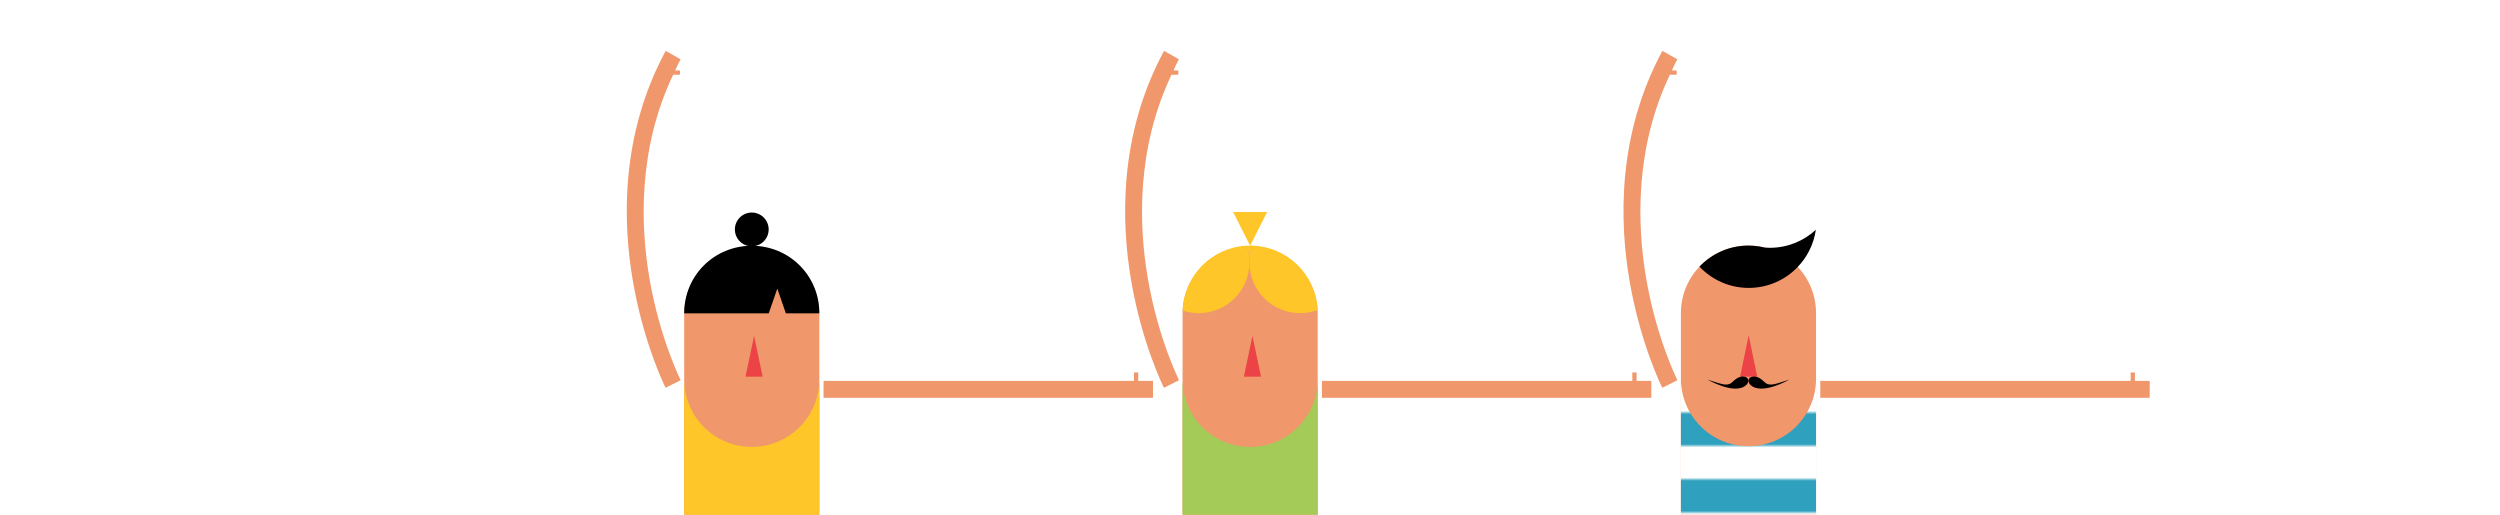 <?xml version="1.0" encoding="utf-8"?>
<!-- Generator: Adobe Illustrator 16.0.0, SVG Export Plug-In . SVG Version: 6.00 Build 0)  -->
<!DOCTYPE svg PUBLIC "-//W3C//DTD SVG 1.1//EN" "http://www.w3.org/Graphics/SVG/1.1/DTD/svg11.dtd">
<svg version="1.1" id="Capa_1" xmlns="http://www.w3.org/2000/svg" xmlns:xlink="http://www.w3.org/1999/xlink" x="0px" y="0px"
	 width="1183.887px" height="243.76px" viewBox="0 0 1183.887 243.76" enable-background="new 0 0 1183.887 243.76"
	 xml:space="preserve">
<pattern  x="-3840" y="-1151.62" width="114" height="20" patternUnits="userSpaceOnUse" id="Nueva_muestra_de_motivo_4" viewBox="0 -20 114 20" overflow="visible">
	<g>
		<polygon fill="none" points="0,0 114,0 114,-20 0,-20 		"/>
		<polygon fill="#FFFFFF" points="114,0 0,0 0,-10 114,-10 		"/>
		<polygon fill="#2FA1BE" points="114,-10 0,-10 0,-20 114,-20 		"/>
	</g>
</pattern>
<g>
	<path fill="#F0976B" d="M319.752,33.38c0.809-2,1.643-3.662,2.531-5.309l-7.039-3.981c-21.463,39.746-20.336,80.957-15.611,108.607
		c5.104,29.865,15.129,50.097,15.553,50.945l7.157-3.598c-0.1-0.199-9.988-19.901-14.866-48.661
		c-4.193-24.727-5.381-61.004,11.303-96.004H322v-2H319.752z"/>
	<g>
		<polygon fill="#F0976B" points="390,180.38 537,180.38 537,176.38 539,176.38 539,180.38 546,180.38 546,188.38 390,188.38 		"/>
	</g>
	<path fill="#F0976B" d="M356,116.648c-17.674,0-32,14.326-32,32v144c0,17.673,14.326,32,32,32c17.672,0,32-14.327,32-32v-144
		C388,130.975,373.672,116.648,356,116.648z"/>
	<polygon fill="#EC4346" points="357.098,178.38 353.035,178.38 355.066,168.757 357.098,159.062 359.129,168.721 361.158,178.38 	
		"/>
	<path d="M369.098,135.24"/>
	<path fill="#FEC629" d="M356,211.648c-17.674,0-32-14.327-32-32v113c0,17.673,14.326,32,32,32c17.672,0,32-14.327,32-32v-113
		C388,197.321,373.672,211.648,356,211.648z"/>
	<path d="M356.006,116.38c-17.674,0-32,14-32,32h40.029l2.029-5.834l2.027-5.905l2.027,5.869l2.025,5.87h15.861
		C388.006,130.38,373.678,116.38,356.006,116.38z"/>
	<circle cx="356.006" cy="108.648" r="8"/>
</g>
<path fill="#F0976B" d="M555.752,33.38c0.809-2,1.643-3.662,2.531-5.309l-7.039-3.981c-21.463,39.746-20.336,80.957-15.611,108.607
	c5.104,29.865,15.129,50.097,15.553,50.945l7.157-3.598c-0.1-0.199-9.988-19.901-14.866-48.661
	c-4.193-24.727-5.381-61.004,11.303-96.004H558v-2H555.752z"/>
<g>
	<polygon fill="#F0976B" points="626,180.38 773,180.38 773,176.38 775,176.38 775,180.38 782,180.38 782,188.38 626,188.38 	"/>
</g>
<path fill="#F0976B" d="M592,116.648c-17.674,0-32,14.326-32,32v144c0,17.673,14.326,32,32,32c17.672,0,32-14.327,32-32v-144
	C624,130.975,609.672,116.648,592,116.648z"/>
<polygon fill="#EC4346" points="593.098,178.38 589.035,178.38 591.066,168.757 593.098,159.062 595.129,168.721 597.158,178.38 "/>
<path d="M605.098,135.24"/>
<path fill="#A4CB57" d="M592,211.648c-17.674,0-32-14.327-32-32v113c0,17.673,14.326,32,32,32c17.672,0,32-14.327,32-32v-113
	C624,197.321,609.672,211.648,592,211.648z"/>
<path fill="#F0976B" d="M791.752,33.38c0.809-2,1.643-3.662,2.531-5.309l-7.039-3.981c-21.463,39.746-20.336,80.957-15.611,108.607
	c5.104,29.865,15.129,50.097,15.553,50.945l7.157-3.598c-0.1-0.199-9.988-19.901-14.866-48.661
	c-4.193-24.727-5.381-61.004,11.303-96.004H794v-2H791.752z"/>
<g>
	<polygon fill="#F0976B" points="862,180.38 1009,180.38 1009,176.38 1011,176.38 1011,180.38 1018,180.38 1018,188.38 862,188.38 	
		"/>
</g>
<polygon fill="#FEC629" points="592,100.38 600.066,100.38 596.033,108.388 592,116.344 587.971,108.363 583.941,100.38 "/>
<g>
	<path fill="#FEC629" d="M593.034,116.324c-0.343-0.01-0.685-0.025-1.03-0.025c-0.566,0-1.129,0.016-1.688,0.045
		c0.874,2.49,1.355,5.166,1.355,7.955C591.672,121.502,592.155,118.82,593.034,116.324z"/>
	<path fill="#FEC629" d="M591.672,124.299c0-2.789-0.481-5.465-1.355-7.955c-16.476,0.855-29.646,14.174-30.281,30.707
		c2.4,0.805,4.966,1.248,7.637,1.248C580.927,148.299,591.672,137.554,591.672,124.299z"/>
	<path fill="#FEC629" d="M593.034,116.324c-0.879,2.496-1.362,5.178-1.362,7.975c0,13.255,10.745,24,24,24
		c2.916,0,5.709-0.521,8.295-1.473C623.212,130.178,609.738,116.854,593.034,116.324z"/>
</g>
<path d="M603.818,133.98"/>
<path d="M604.078,133.9"/>
<path fill="#F0976B" d="M828,116.299c-17.673,0-32,14.326-32,32v144c0,17.673,14.327,32,32,32s32-14.327,32-32v-144
	C860,130.625,845.673,116.299,828,116.299z"/>
<polygon fill="#EC4346" points="828.097,178.38 824.033,178.38 826.065,168.581 828.097,158.801 830.127,168.59 832.157,178.38 "/>
<path d="M838.121,117.344c-0.801,0-1.592-0.039-2.378-0.098c-1.739-0.432-3.535-0.717-5.374-0.852
	c-0.782-0.057-1.568-0.096-2.365-0.096c-9.14,0-17.377,3.838-23.209,9.982c5.854,6.193,14.136,10.062,23.326,10.062
	c9.129,0,17.366-3.814,23.212-9.937c4.509-4.722,7.596-10.815,8.57-17.594C854.179,114.106,846.529,117.344,838.121,117.344z"/>
<g>
	<path d="M808.571,179.732c0,0,12.926,7.566,18.334,2.619c1.065-0.975,1.065-2.1,1.065-2.1s0.024-1.063-1.14-1.626
		c-1.326-0.641-3.617-0.545-6.325,2.175c-0.926,0.93-2.216,1.729-5.139,1.051C813.633,181.449,808.571,179.732,808.571,179.732z"/>
	<path d="M847.369,179.732c0,0-12.926,7.566-18.334,2.619c-1.066-0.975-1.066-2.1-1.066-2.1s-0.023-1.063,1.141-1.626
		c1.326-0.641,3.617-0.545,6.324,2.175c0.927,0.93,2.217,1.729,5.14,1.051C842.308,181.449,847.369,179.732,847.369,179.732z"/>
</g>
<pattern  id="SVGID_1_" xlink:href="#Nueva_muestra_de_motivo_4" patternTransform="matrix(1.579 0 0 1.579 -155.898 3876.964)">
</pattern>
<path fill="url(#SVGID_1_)" d="M828,211.299c-17.673,0-32-14.327-32-32v113c0,17.673,14.327,32,32,32s32-14.327,32-32v-113
	C860,196.972,845.673,211.299,828,211.299z"/>
</svg>
